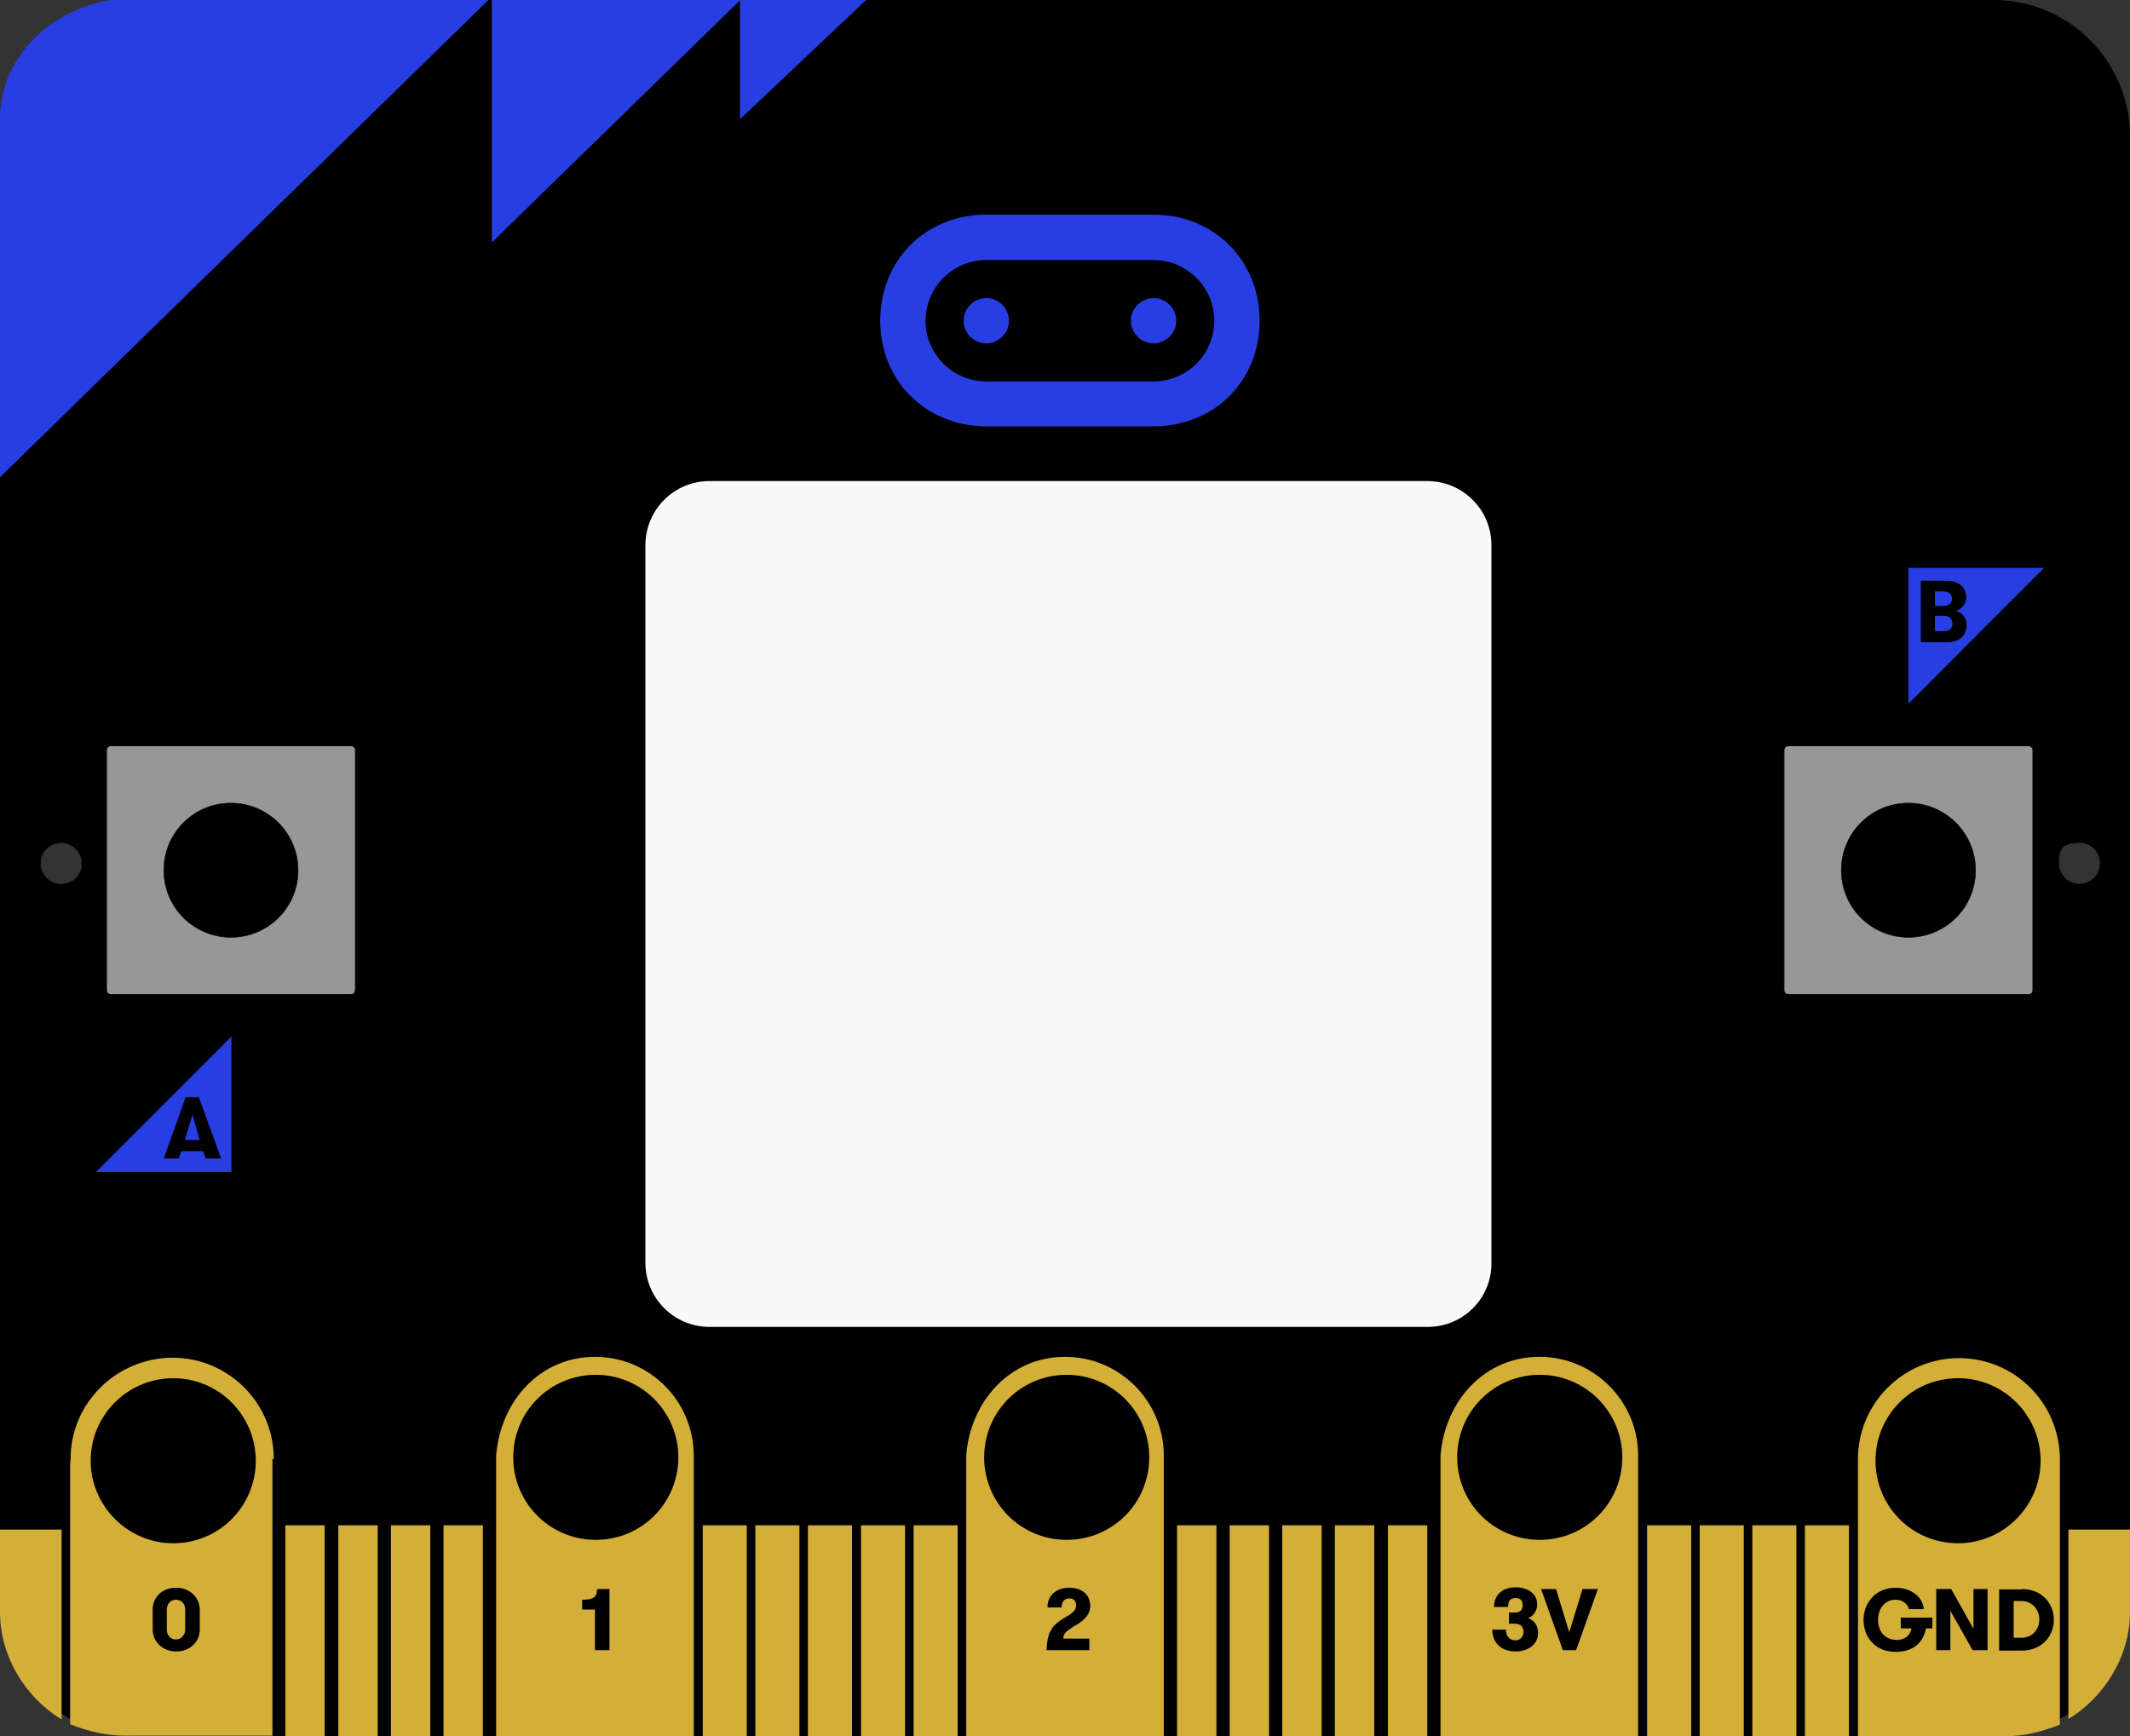<svg xmlns="http://www.w3.org/2000/svg" xmlns:xlink="http://www.w3.org/1999/xlink" width="498" height="406" x="0" y="0" enable-background="new 0 0 498 406" version="1.1" viewBox="0 0 498 406" xml:space="preserve"><rect x="0" y="0" width="498" height="406" fill="#333333" stroke="none"/><g><path d="M498,31.9C498,14.3,483.7,0,466.1,0H31.9C14.3,0,0,14.3,0,31.9v342.2C0,391.7,14.3,406,31.9,406h434.2c17.6,0,31.9-14.3,31.9-31.9V31.9z M14.3,206.7c-2.7,0-4.8-2.2-4.8-4.8c0-2.7,2.2-4.8,4.8-4.8c2.7,0,4.8,2.2,4.8,4.8C19.2,204.6,17,206.7,14.3,206.7z M486.2,206.7c-2.7,0-4.8-2.2-4.8-4.8c0-2.72.2-4.8,4.8-4.8c2.7,0,4.8,2.2,4.8,4.8C491,204.6,488.8,206.7,486.2,206.7z"/><path id="pinstart" fill="#D4AF37" d="M0,357.7v19.2c0,10.8,6.2,20.2,14.4,25.2v-44.4H0z" class="sim-pin"/><path id="pinend" fill="#D4AF37" d="M483.6,402c8.2-5,14.4-14.4,14.4-25.1v-19.2h-14.4V402z" class="sim-pin"/><rect width="9.2" height="49.3" x="66.7" y="356.7" fill="#D4AF37" class="sim-pin"/><rect width="9.2" height="49.3" x="79.1" y="356.7" fill="#D4AF37" class="sim-pin"/><rect width="9.2" height="49.3" x="91.4" y="356.7" fill="#D4AF37" class="sim-pin"/><rect width="9.2" height="49.3" x="103.7" y="356.7" fill="#D4AF37" class="sim-pin"/><rect width="10.3" height="49.3" x="164.3" y="356.7" fill="#D4AF37" class="sim-pin"/><rect width="10.3" height="49.3" x="176.6" y="356.7" fill="#D4AF37" class="sim-pin"/><rect width="10.3" height="49.3" x="188.9" y="356.7" fill="#D4AF37" class="sim-pin"/><rect width="10.3" height="49.3" x="201.3" y="356.7" fill="#D4AF37" class="sim-pin"/><rect width="10.3" height="49.3" x="213.6" y="356.7" fill="#D4AF37" class="sim-pin"/><rect width="9.2" height="49.3" x="275.2" y="356.7" fill="#D4AF37" class="sim-pin"/><rect width="9.2" height="49.3" x="287.5" y="356.7" fill="#D4AF37" class="sim-pin"/><rect width="9.2" height="49.3" x="299.8" y="356.7" fill="#D4AF37" class="sim-pin"/><rect width="9.2" height="49.3" x="312.1" y="356.7" fill="#D4AF37" class="sim-pin"/><rect width="9.2" height="49.3" x="324.5" y="356.7" fill="#D4AF37" class="sim-pin"/><rect width="10.3" height="49.3" x="385.1" y="356.7" fill="#D4AF37" class="sim-pin"/><rect width="10.3" height="49.3" x="397.4" y="356.7" fill="#D4AF37" class="sim-pin"/><rect width="10.3" height="49.3" x="409.7" y="356.7" fill="#D4AF37" class="sim-pin"/><rect width="10.3" height="49.3" x="422" y="356.7" fill="#D4AF37" class="sim-pin"/><path fill="#D4AF37" d="M139.1,317.3c-12.8,0-22.1,10.3-23.1,23.1V406h46.2v-65.6C162.2,327.7,151.9,317.3,139.1,317.3z M139.3,360.1c-10.7,0-19.3-8.6-19.3-19.3c0-10.7,8.6-19.3,19.3-19.3c10.7,0,19.3,8.7,19.3,19.3 C158.6,351.5,150,360.1,139.3,360.1z"/><path fill="#D4AF37" d="M249,317.3c-12.8,0-22.1,10.3-23.1,23.1V406h46.2v-65.6C272.1,327.7,261.8,317.3,249,317.3z M249.4,360.1 c-10.7,0-19.3-8.6-19.3-19.3c0-10.7,8.6-19.3,19.3-19.3c10.7,0,19.3,8.7,19.3,19.3C268.7,351.5,260.1,360.1,249.4,360.1z"/><path fill="#D4AF37" d="M359.9,317.3c-12.8,0-22.1,10.3-23.1,23.1V406H383v-65.6C383,327.7,372.7,317.3,359.9,317.3z M360,360.1 c-10.7,0-19.3-8.6-19.3-19.3c0-10.7,8.6-19.3,19.3-19.3c10.7,0,19.3,8.7,19.3,19.3C379.3,351.5,370.7,360.1,360,360.1z"/><path fill="#D4AF37" d="M458,317.6c-13,0-23.6,10.6-23.6,23.6c0,0,0,0.1,0,0.1h0V406H469c4.3,0,8.4-1,12.6-2.7v-60.7 c0-0.4,0-0.9,0-1.3C481.6,328.1,471,317.6,458,317.6z M457.8,360.9c-10.7,0-19.3-8.6-19.3-19.3c0-10.7,8.6-19.3,19.3-19.3 c10.7,0,19.3,8.7,19.3,19.3C477.1,352.2,468.4,360.9,457.8,360.9z"/><path id="pin0" fill="#D4AF37" d="M16.5,341.2c0,0.4-0.1,0.9-0.1,1.3v60.7c4.1,1.7,8.6,2.7,12.9,2.7h34.4v-64.7h0.3c0,0,0-0.1,0-0.1 c0-13-10.6-23.6-23.7-23.6C27.2,317.6,16.5,328.1,16.5,341.2z M21.2,341.6c0-10.7,8.7-19.3,19.3-19.3c10.7,0,19.3,8.7,19.3,19.3 c0,10.7-8.6,19.3-19.3,19.3C29.9,360.9,21.2,352.2,21.2,341.6z" class="sim-pin"/><polygon fill="#273EE2" points="115 56.7 173.1 0 115 0" class="sim-theme"/><path fill="#273EE2" d="M114.2,0H25.9C12.1,2.1,0,13.3,0,27.7v83.9L114.2,0z" class="sim-theme"/><polygon fill="#273EE2" points="173 27.9 202.5 0 173 0" class="sim-theme"/><path d="M35.7,376.4c0-2.8,2.1-5.1,5.5-5.1c3.3,0,5.5,2.4,5.5,5.1v4.7c0,2.8-2.2,5.1-5.5,5.1c-3.3,0-5.5-2.4-5.5-5.1V376.4z M43.3,376.4c0-1.3-0.8-2.3-2.2-2.3c-1.3,0-2.1,1.1-2.1,2.3v4.7c0,1.2,0.8,2.3,2.1,2.3c1.3,0,2.2-1.1,2.2-2.3V376.4z"/><path d="M136.2,374.1c2.8,0,3.4-0.8,3.4-2.5h2.9v14.3h-3.4v-9.5h-3V374.1z"/><path d="M248.6,378.5c1.7-1,3-1.7,3-3.1c0-1.1-0.7-1.6-1.6-1.6c-1,0-1.8,0.6-1.8,2.1h-3.3c0-2.6,1.8-4.6,5.1-4.6 c2.6,0,4.9,1.3,4.9,4.3c0,2.4-2.3,3.9-3.8,4.7c-2,1.3-2.5,1.8-2.5,2.9h6.1v2.7h-10C244.8,381.2,246.4,379.9,248.6,378.5z"/><polygon fill="#273EE2" points="54.1 242.4 54.1 274.1 22.4 274.1" class="sim-theme"/><path d="M48.1,270.9l-0.6-1.7h-5.1l-0.6,1.7h-3.5l5.1-14.3h3.1l5.2,14.3H48.1z M45,260.7l-1.8,5.9h3.5L45,260.7z"/><polygon fill="#273EE2" points="446.2 164.6 446.2 132.8 477.9 132.8" class="sim-theme"/><path d="M449.1,135.8h5.9c3.9,0,4.7,2.4,4.7,3.9c0,1.8-1.4,2.9-2.5,3.2c0.9,0,2.6,1.1,2.6,3.3c0,1.5-0.8,4-4.7,4h-6V135.8z M454.4,141.7c1.6,0,2-1,2-1.7c0-0.6-0.3-1.7-2-1.7h-2v3.4H454.4z M452.4,144.1v3.5h2.1c1.6,0,2-1,2-1.8c0-0.7-0.4-1.8-2-1.8 H452.4z"/><path d="M352.1,381.1c0,1.6,0.9,2.5,2.2,2.5c1.2,0,1.9-0.9,1.9-1.9c0-1.2-0.6-2-2.1-2h-1.3v-2.6h1.3c1.5,0,1.9-0.7,1.9-1.8 c0-1.1-0.7-1.6-1.6-1.6c-1.4,0-1.8,0.8-1.8,2.1h-3.3c0-2.4,1.5-4.6,5.1-4.6c2.6,0,5,1.3,5,4c0,1.6-1,2.8-2.1,3.2 c1.3,0.5,2.3,1.6,2.3,3.5c0,2.7-2.4,4.3-5.2,4.3c-3.5,0-5.5-2.1-5.5-5.1H352.1z"/><path d="M368.5,385.9h-3.1l-5.1-14.3h3.5l3.1,10.1l3.1-10.1h3.6L368.5,385.9z"/><path d="M444.4,378.3h7.4v2.5h-1.5c-0.6,3.3-3,5.5-7.1,5.5c-4.8,0-7.5-3.5-7.5-7.5c0-3.9,2.8-7.5,7.5-7.5c3.8,0,6.4,2.3,6.6,5 h-3.5c-0.2-1.1-1.4-2.2-3.1-2.2c-2.7,0-4.1,2.3-4.1,4.7c0,2.5,1.4,4.7,4.4,4.7c2,0,3.2-1.2,3.4-2.7h-2.5V378.3z"/><path d="M461.4,380.9v-9.3h3.3v14.3h-3.5l-5.2-9.2v9.2h-3.3v-14.3h3.5L461.4,380.9z"/><path d="M472.7,371.6c4.8,0,7.5,3.5,7.5,7.2s-2.7,7.2-7.5,7.2h-5.3v-14.3H472.7z M470.8,374.4v8.6h1.8c2.7,0,4.2-2.1,4.2-4.3s-1.6-4.3-4.2-4.3H470.8z"/><path fill="#273EE2" d="M230.6,69.7c-2.9,0-5.3,2.4-5.3,5.3c0,2.9,2.4,5.3,5.3,5.3c2.9,0,5.3-2.4,5.3-5.3C235.9,72.1,233.5,69.7,230.6,69.7" class="sim-theme"/><path fill="#273EE2" d="M269.9,50.2L269.9,50.2l-39.5,0v0c-14.1,0.1-24.6,10.7-24.6,24.8c0,13.9,10.4,24.4,24.3,24.7v0h39.6c14.2,0,24.8-10.6,24.8-24.7C294.5,61,284,50.3,269.9,50.2 M269.7,89.2L269.7,89.2l-39.3,0c-7.7-0.1-14-6.4-14-14.2c0-7.8,6.4-14.2,14.2-14.2h39.1c7.8,0,14.2,6.4,14.2,14.2C283.9,82.9,277.5,89.2,269.7,89.2" class="sim-theme"/><path fill="#273EE2" d="M269.7,80.3c2.9,0,5.3-2.4,5.3-5.3c0-2.9-2.4-5.3-5.3-5.3c-2.9,0-5.3,2.4-5.3,5.3C264.4,77.9,266.8,80.3,269.7,80.3" class="sim-theme"/><path fill="#979797" d="M474.3,232.6h-56.2c-0.5,0-1-0.4-1-1v-56.2c0-0.5,0.4-1,1-1h56.2c0.5,0,1,0.4,1,1v56.2C475.3,232.2,474.8,232.6,474.3,232.6"/><path fill="none" stroke="#010202" stroke-miterlimit="10" stroke-width=".206" d="M474.3,232.6h-56.2c-0.5,0-1-0.4-1-1v-56.2c0-0.5,0.4-1,1-1h56.2c0.5,0,1,0.4,1,1v56.2C475.3,232.2,474.8,232.6,474.3,232.6z"/><path d="M461.9,203.5c0,8.7-7,15.7-15.7,15.7c-8.7,0-15.7-7-15.7-15.7c0-8.7,7-15.7,15.7-15.7C454.9,187.8,461.9,194.9,461.9,203.5"/><path fill="none" stroke="#000" stroke-miterlimit="10" stroke-width=".103" d="M461.9,203.5c0,8.7-7,15.7-15.7,15.7c-8.7,0-15.7-7-15.7-15.7c0-8.7,7-15.7,15.7-15.7C454.9,187.8,461.9,194.9,461.9,203.5z"/><path id="buttonA" fill="#979797" d="M82.1,232.6H25.9c-0.5,0-1-0.4-1-1v-56.2c0-0.5,0.4-1,1-1h56.2c0.5,0,1,0.4,1,1v56.2C83,232.2,82.6,232.6,82.1,232.6" class="button"/><path fill="none" stroke="#010202" stroke-miterlimit="10" stroke-width=".206" d="M82.1,232.6H25.9c-0.5,0-1-0.4-1-1v-56.2c0-0.5,0.4-1,1-1h56.2c0.5,0,1,0.4,1,1v56.2C83,232.2,82.6,232.6,82.1,232.6z"/><path id="buttonAdot" d="M69.7,203.5c0,8.7-7,15.7-15.7,15.7s-15.7-7-15.7-15.7c0-8.7,7-15.7,15.7-15.7S69.7,194.9,69.7,203.5" class="sim-button-dot"/><path fill="#F9F9F9" d="M333.8,310.3H165.9c-8.3,0-15-6.7-15-15V127.5c0-8.3,6.7-15,15-15h167.8c8.3,0,15,6.7,15,15v167.8C348.8,303.6,342.1,310.3,333.8,310.3z" class="sim-display"/><path fill="none" stroke="#000" stroke-miterlimit="10" stroke-width=".103" d="M69.7,203.5c0,8.7-7,15.7-15.7,15.7s-15.7-7-15.7-15.7c0-8.7,7-15.7,15.7-15.7S69.7,194.9,69.7,203.5z"/></g></svg>